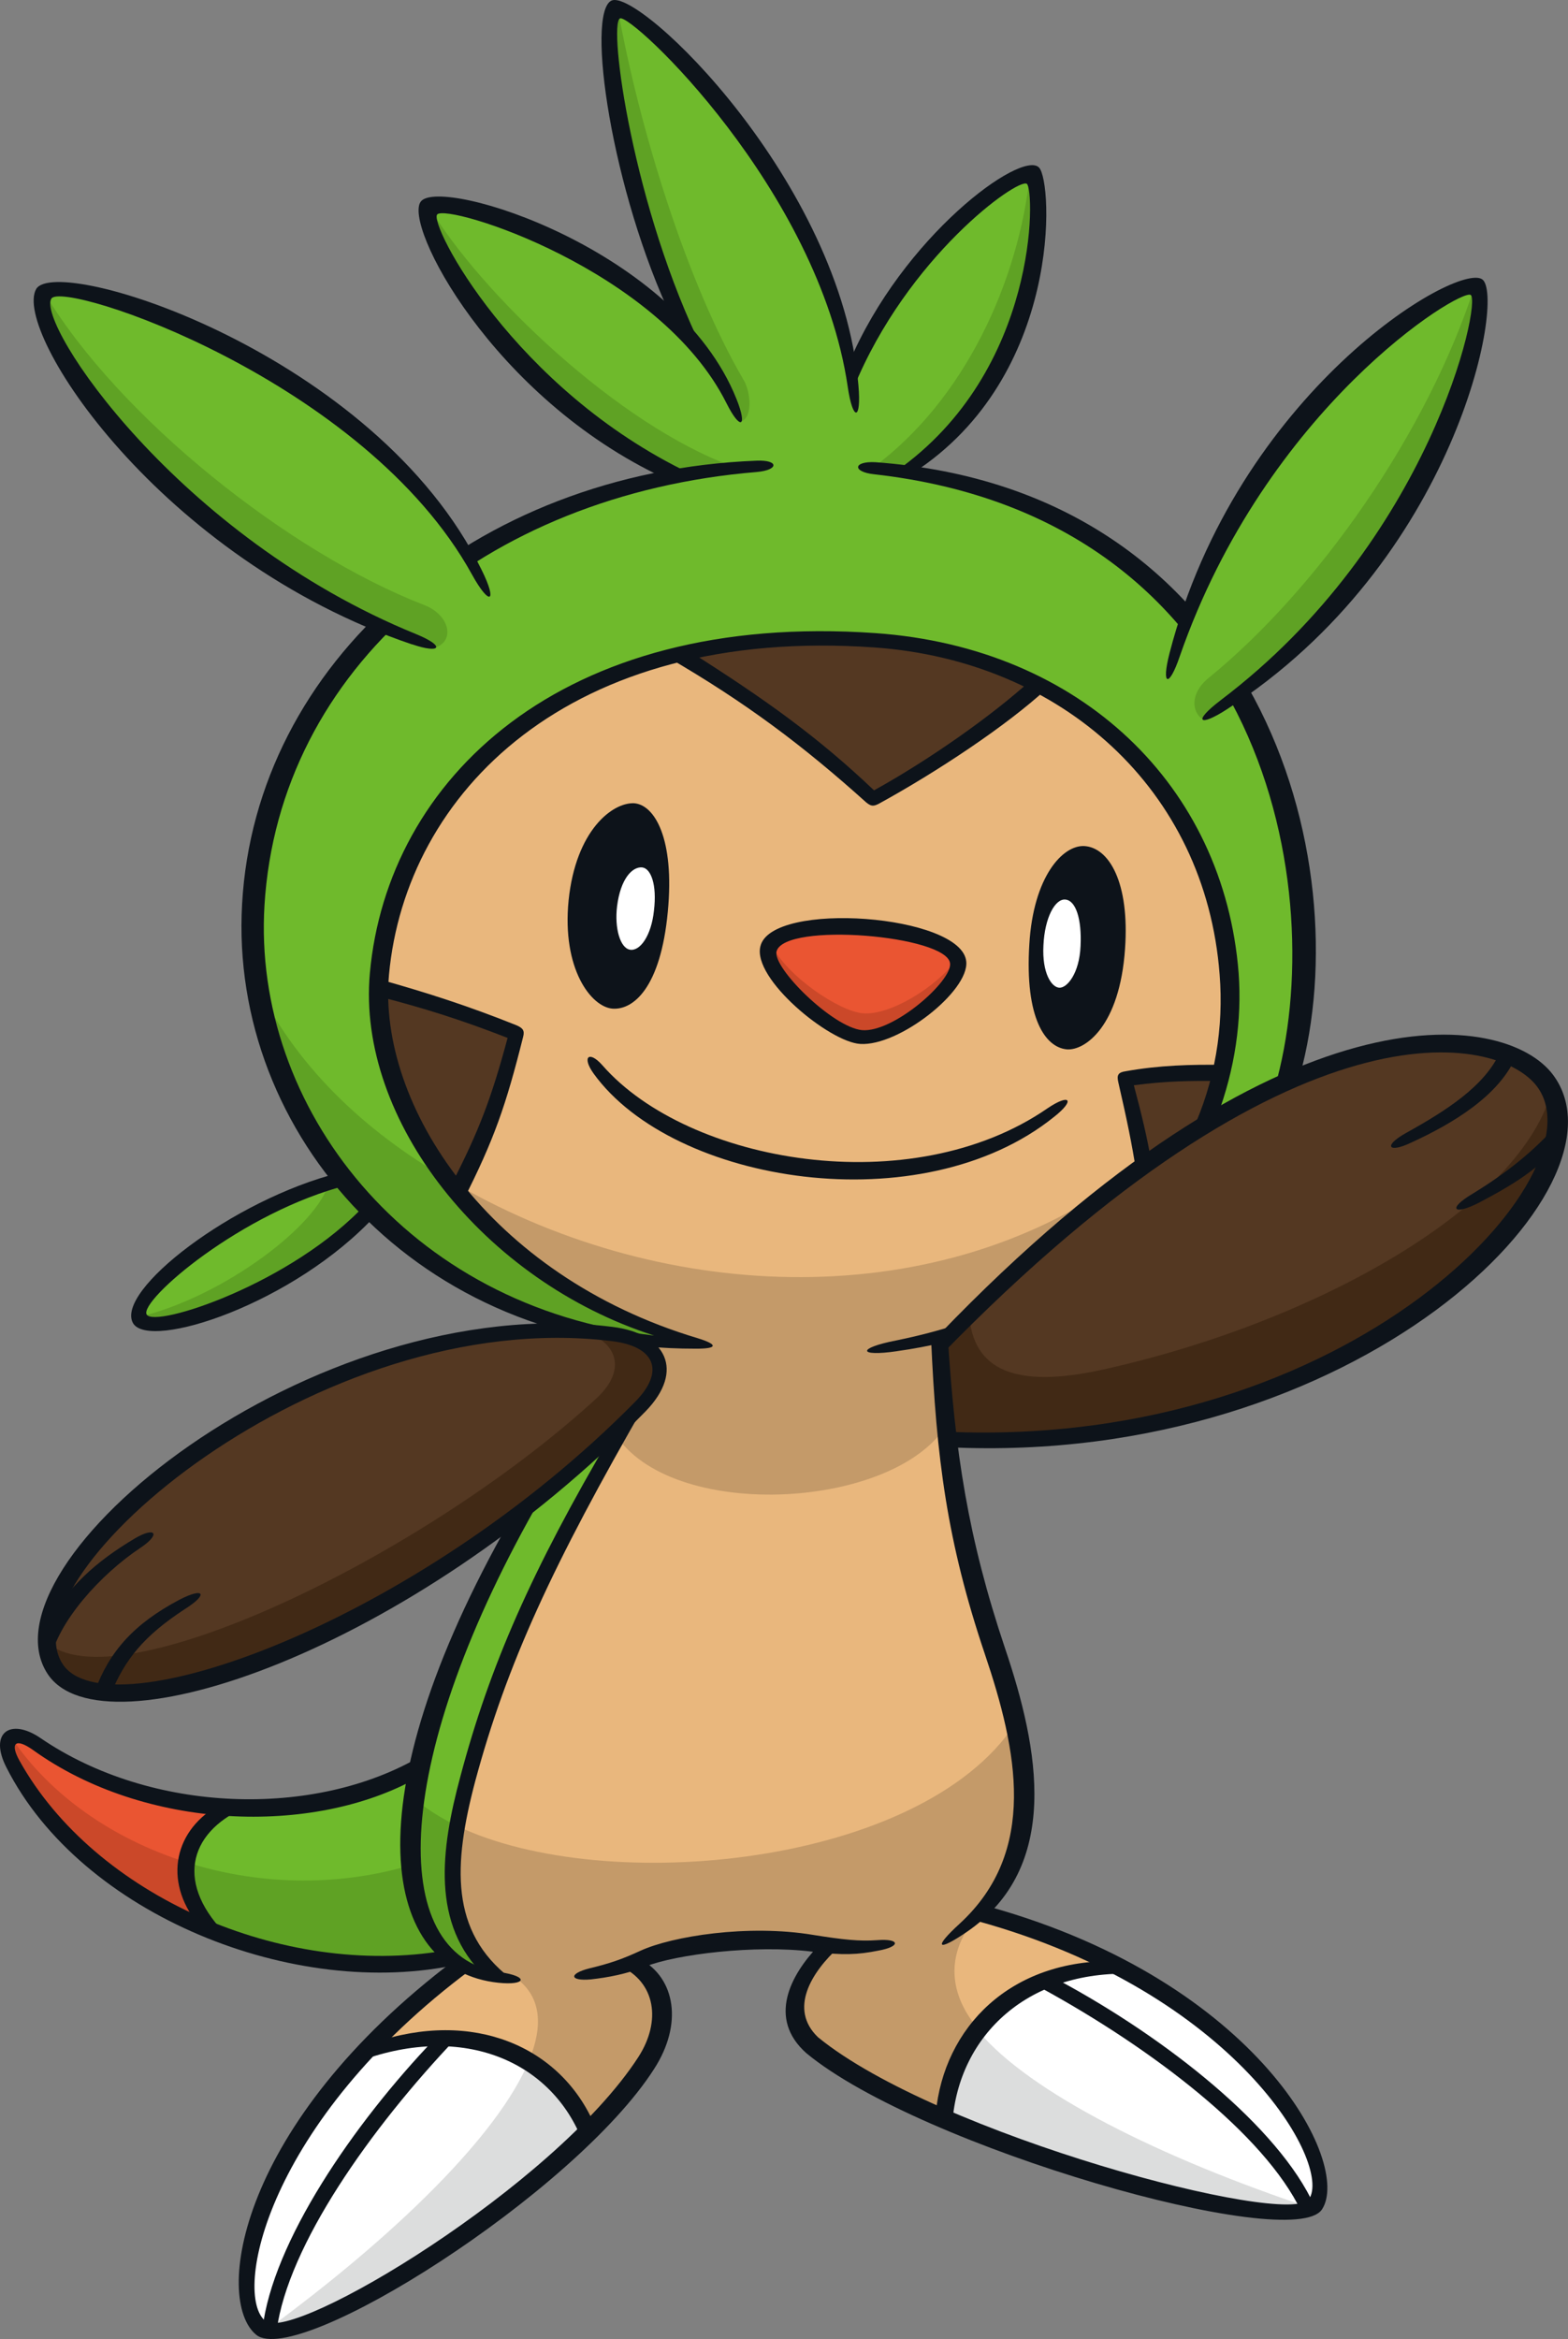 <?xml version="1.0" encoding="UTF-8"?>
<!-- Created with Inkscape (http://www.inkscape.org/) -->
<svg version="1.1" viewBox="0 0 122.82 183.1" xmlns="http://www.w3.org/2000/svg">
 <rect x="0" y="0" width="122.82" height="183.1" fill="#808080" stroke="none"/>
 <path d="m33.298 107.57-6.789 8.804-0.022 2.987 8.749-10.015z" fill="#fabe00"/>
 <path d="m36.268 85.343c-2.641 1.692-14.958 11.898-12.526 11.718 0 0 3.312-1.968 5.813-3.602 2.475-1.638 8.105-6.319 8.105-6.319z" fill="#fabe00"/>
 <path d="m25.584 116.71c-0.391 1.884-0.761 3.61-0.761 3.61-0.018 0.119 1.601-0.66 1.66-1.038l0.874-4.38c-0.557 0.564-1.148 1.153-1.774 1.806" fill="#542400"/>
 <path d="m70.886 36.956c11.287-7.626 10.901-22.423 10.045-23.267-0.821-0.83-9.941 5.295-14.225 15.607-2.206-15.339-17.069-29.235-18.494-28.551-1.485 0.745 0.652 14.832 5.683 25.472-6.9-7.607-19.108-11.107-20.178-9.891-1.071 1.25 5.6 14.315 19.403 20.915-18.305 3.295-32.168 16.119-33.249 33.606-1.028 16.803 13.174 34.431 35.415 34.44l12.994 0.418c1.627-0.237 4.106-0.664 6.174-1.262 6.598-7.354 18.391-16.325 26.57-19.865 5.089-29.803-11.296-44.843-30.129-47.626" fill="#6fba2c"/>
 <path d="m54.541 105.13c-16.096-4.552-25.805-17.485-24.798-28.868 1.377-14.831 14.634-27.832 38.793-26.13 15.228 1.067 26.658 11.502 27.755 26.127 0.315 3.936-0.336 7.981-1.919 11.772-6.419 4.129-12.277 8.694-20.686 17.064 0.085 8.159 1.254 15.372 3.735 22.673 3.658 10.803 4.234 16.456-1.066 22.461 3.526 1.096 7.2 2.173 10.182 3.506-6.059 0.781-11.908 5.7-12.387 11.831-13.137-3.811-13.195-9.503-8.17-13.125-5.109-1.2-11.848-0.811-16.358 1.189 4.005 3.005 2.98 6.902-3.527 13.282-2.408-5.822-8.854-9.113-17.796-6.319 3.499-3.158 4.895-4.537 7.699-6.711 1.173 0.497 2.279 0.776 3.066 0.822-3.715-2.62-4.276-7.129-2.8-13.909 1.724-7.848 5.925-17.397 12.69-29.501 2.614-1.983 4.235-4.838 0.855-6.29 1.526 0.102 3.272 0.241 4.733 0.131" fill="#e9b77d"/>
 <path d="m48.951 111.28c-2.561 2.425-4.725 4.361-8.11 7.032-9.882 17.726-12.526 34.215-2.342 36.291-2.948-2.974-3.708-7.187-2.746-11.425 2.332-10.121 7.616-23.04 13.197-31.897" fill="#6fba2c"/>
 <path d="m32.737 138.45c-4.999 2.574-10.509 3.494-15.337 3.023-3.63 2.485-3.782 6.35-0.874 9.713 7.184 2.491 12.51 3.228 18.755 2.098-3.354-3.09-4.005-8.549-2.543-14.833" fill="#6fba2c"/>
 <path d="m17.398 141.47c-5.429-0.591-10.232-1.935-14.441-4.982-1.784-1.293-2.772-0.599-1.933 1.462 1.909 4.571 8.126 9.846 15.383 13.105-2.39-2.771-3.069-6.203 0.992-9.587" fill="#ea5532"/>
 <path d="m74.256 112.69c31.994 1.441 52.606-20.365 46.802-28.128-3.11-4.133-19.447-8.193-47.541 20.847 0.221 2.43 0.359 4.055 0.74 7.28" fill="#543822"/>
 <path d="m26.854 92.263c-8.25 2.038-16.934 9.072-15.91 10.92 0.92 1.678 12.19-2.193 18.108-8.502-0.931-0.821-1.707-1.692-2.197-2.419" fill="#6fba2c"/>
 <path d="m46.096 166.91c-3.207-7.609-11.301-8.541-17.568-6.314-6.588 5.889-11.81 20.054-7.81 21.775 3.025 1.308 17.372-7.556 25.379-15.461" fill="#fff"/>
 <g fill="#543822">
  <path d="m29.64 77.362c3.929 1.131 8.248 2.375 10.696 3.525-1.109 4.975-2.117 7.825-4.507 12.223-3.321-3.122-6.624-11.324-6.188-15.748"/>
  <path d="m52.908 51.158c5.647 3.395 10.981 7.015 15.485 11.409 5.254-3.013 9.575-5.971 12.86-8.974-5.595-3.52-17.212-4.909-28.343-2.435"/>
  <path d="m95.696 84.017c-2.384-0.106-5.465 0.063-7.627 0.497 0.571 2.084 1.16 4.638 1.49 6.671 1.386-1.103 3.123-2.231 4.926-3.244 0.511-1.393 0.854-2.467 1.206-3.922"/>
 </g>
 <path d="m60.226 74.268c-0.55 1.888 4.815 6.697 7.243 6.922 2.697 0.236 7.816-3.926 7.599-5.847-0.328-2.898-14.028-3.929-14.842-1.075" fill="#ea5532"/>
 <path d="m75.915 102.95c0.331 4.312 3.615 5.77 10.439 4.271 16.903-3.732 32.924-12.875 35.239-22.015 4.216 11.426-22.255 29.797-47.444 27.411-0.167-2.693-0.272-4.374-0.424-7.353 0.72-0.844 1.272-1.498 2.191-2.314" fill="#412915"/>
 <path d="m35.152 92.35c4.008 5.227 12.405 11.091 19.436 12.778-1.98-4e-3 -3.595-0.102-5.203-0.451 2.903 0.85 3.518 3.554-0.332 6.695l-0.665 1.179c4.724 6.581 21.705 5.539 25.756-1.01-0.235-2.104-0.413-3.865-0.366-6.575 3.244-3.317 9.209-8.578 14.148-12.713-15.1 10.824-36.607 9.724-52.772 0.096" fill="#c49a69"/>
 <path d="m49.385 104.67c-0.221-0.064-0.461-0.1-0.696-0.147 0.221 0.064 0.458 0.101 0.696 0.147" fill="#c49a69"/>
 <g fill="#5fa224">
  <path d="m35.152 92.35c-6.682-3.819-12.143-9.075-15.187-15.59 3.393 16.803 15.021 25.576 28.723 27.77 0.238 0.037 0.476 0.097 0.696 0.147 1.608 0.349 3.222 0.447 5.203 0.451-7.031-1.686-15.428-7.551-19.436-12.778"/>
  <path d="m25.779 92.529c-0.834 3.36-8.214 8.898-14.672 10.506 1.734 2.017 11.722-2.086 17.896-8.437-0.725-0.731-1.52-1.549-1.989-2.322z"/>
  <path d="m33.513 16.046c4.149 6.964 14.946 17.213 23.838 20.451-2.096 0.299-2.842 0.396-4.524 0.71-12.289-6.165-20.064-18.241-19.315-21.161"/>
  <path d="m48.415 0.808c1.685 9.318 5.397 21.369 9.832 28.937 0.564 0.938 0.736 2.998-0.231 3.245-1.069-2.501-2.542-5.071-4.145-6.698-4.378-8.624-7.532-23.931-5.456-25.484"/>
  <path d="m80.696 13.491c-0.899 8.555-5.141 17.783-12.235 23.053 0.758 0.059 1.364 0.162 2.24 0.357 10.273-5.889 11.911-22.041 9.995-23.41"/>
 </g>
 <path d="m60.452 73.993c1.168 2.406 5.292 5.19 7.16 5.333 2.074 0.162 5.653-1.98 7.309-4.197 0.449 1.949-4.566 6.248-7.382 5.983-2.806-0.217-8.178-5.438-7.086-7.12" fill="#cb4829"/>
 <path d="m76.767 158.99c-2.545-2.873-2.627-6.006-0.464-8.718 4.022-4.151 4.925-9.635 3.197-15.315-7.338 11.121-31.994 13.542-43.655 8.001-0.631 4.032-0.569 8.584 3.002 11.882 0.604 0.095 1.164 0.112 1.688 0.097 1.849 1.432 2.022 3.656 0.906 6.353 1.819 1.164 3.573 3.024 4.623 5.441 1.035-1.015 2.016-2.056 2.924-3.13 3.349-3.915 3.944-7.333 0.761-10.066 4.188-1.675 10.494-1.981 15.941-1.101-3.732 2.605-3.503 6.86-0.207 9.099 2.592 1.746 5.553 3.166 8.662 4.276 0.16-2.469 1.099-4.948 2.624-6.819" fill="#c49a69"/>
 <path d="m35.843 142.96c-1.419-0.693-2.679-1.493-3.663-2.429-1.159 10.547 3.073 13.741 6.667 14.319-3.566-3.308-3.629-7.86-3.004-11.89" fill="#5fa224"/>
 <path d="m41.446 161.29c-2.348 5.769-10.491 13.746-20.667 21.18 2.362 0.539 15.681-6.197 25.29-15.74-1.064-2.413-2.812-4.282-4.623-5.441" fill="#dcdddd"/>
 <path d="m16.218 150.95c5.383 2.251 11.856 3.476 19.053 2.271-1.921-1.925-2.852-4.386-3.069-7.221-6.03 1.785-12.229 1.499-17.637-0.229-0.252 1.57 0.363 3.23 1.653 5.179" fill="#5fa224"/>
 <path d="m0.92 136.06c-1.745 1.655 4.503 10.39 15.3 14.885-1.29-1.95-1.906-3.61-1.653-5.179-5.77-1.823-10.691-5.296-13.646-9.707" fill="#cb4829"/>
 <path d="m84.932 66.231c-1.708-0.083-3.986 2.414-4.304 7.666-0.372 5.856 1.277 8.11 2.951 8.25 1.403 0.096 4.129-1.792 4.545-7.883 0.363-5.159-1.241-7.917-3.192-8.033" fill="#0d131a"/>
 <path d="m49.648 62.878c-1.694-0.054-4.544 2.13-5.11 7.601-0.534 5.36 1.76 8.339 3.432 8.479 1.646 0.123 3.781-1.654 4.338-7.585 0.553-5.776-1.062-8.402-2.66-8.495" fill="#0d131a"/>
 <path d="m83.448 70.419c-0.801-0.074-1.618 1.399-1.717 3.596-0.115 2.168 0.639 3.271 1.237 3.303 0.601 0.045 1.582-1.099 1.671-3.27 0.101-2.117-0.375-3.558-1.191-3.629" fill="#fff"/>
 <path d="m50.332 67.904c-0.814-0.094-1.731 0.907-1.998 3.046-0.209 1.729 0.252 3.272 1.015 3.395 0.807 0.13 1.669-1.136 1.871-3.033 0.26-2.105-0.256-3.319-0.899-3.405" fill="#fff"/>
 <g fill="#0d131a">
  <path d="m99.862 85.111c4.371-15.198-0.647-44.532-31.407-47.986-1.715-0.187-1.629-1.038 0.122-0.942 30.104 2.183 37.925 31.091 33.232 48.051z"/>
  <path d="m52.059 37.431c-13.507-6.296-20.56-19.97-19.078-21.677 1.634-1.927 20.03 3.776 24.705 15.476 0.895 2.234 0.297 2.485-0.778 0.34-5.255-10.5-21.861-15.654-22.662-14.783-0.664 0.767 6.032 13.666 19.769 20.257z"/>
  <path d="m52.685 25.038c-4.789-10.057-6.812-24-4.793-24.99 2.141-1.018 17.982 14.146 19.347 30.108 0.248 2.796-0.438 2.873-0.84 0.102-2.265-15.415-16.956-29.236-17.836-28.815-0.933 0.444 1.01 14.911 6.54 26.05z"/>
  <path d="m70.178 36.897c11.242-7.89 10.88-22.094 10.252-22.507-0.703-0.484-9.36 5.711-13.566 15.973l-0.36-1.96c4.198-9.912 13.515-16.689 14.879-15.29 1.098 1.089 1.832 16.338-9.85 23.902z"/>
  <path d="m35.33 92.784c2.196-4.255 3.163-6.83 4.431-11.534-3.605-1.408-6.559-2.336-10.089-3.245l0.073-1.334c3.759 1.058 6.9 2.064 10.719 3.592 0.467 0.209 0.656 0.39 0.509 0.918-1.339 5.343-2.27 8.038-4.696 12.807z"/>
  <path d="m81.978 53.922c-3.092 2.854-8.58 6.501-13.174 9.014-0.427 0.213-0.602 0.162-0.967-0.132-4.902-4.407-9.382-7.787-15.556-11.368l1.732-0.445c5.912 3.738 10.061 6.702 14.449 10.879 4.38-2.422 9.223-5.849 12.233-8.571z"/>
  <path d="m88.983 91.639c-0.302-2.008-0.725-4.043-1.388-6.921-0.129-0.561-0.018-0.773 0.585-0.861 2.632-0.469 5.09-0.533 7.643-0.5l-0.257 1.271c-2.247-0.038-4.275-5.28e-4 -6.753 0.327 0.656 2.451 1.046 4.147 1.336 5.802z"/>
  <path d="m47.191 83.398c6.721 7.673 24.193 10.728 34.867 3.357 1.769-1.191 2.18-0.64 0.504 0.677-10.349 8.331-29.813 5.258-36.063-3.389-0.951-1.325-0.354-1.834 0.692-0.645"/>
  <path d="m60.831 74.462c-0.364 1.264 4.386 5.956 6.684 6.178 2.451 0.219 7.069-3.834 6.902-5.226-0.228-2.186-12.914-3.265-13.586-0.952m6.553 7.259c-2.406-0.133-8.473-5.104-7.822-7.646 0.866-3.61 15.801-2.484 16.124 1.2 0.225 2.308-5.276 6.638-8.302 6.446"/>
  <path d="m29.45 95.112c-6.419 6.973-17.763 10.629-19.028 8.471-1.427-2.516 7.779-9.662 16.15-11.776l0.734 0.937c-8.402 2.118-16.414 9.082-15.819 10.156 0.608 1.097 11.418-2.423 17.182-8.66z"/>
  <path d="m74.18 112.08c31.781 1.36 51.352-20.198 46.216-27.024-3.027-4.054-18.994-7.416-46.704 21.043l-0.141-1.608c26.763-27.837 44.364-25.377 48.101-20.347 6.566 8.791-15.344 30.678-47.375 29.149z"/>
  <path d="m118.71 82.774c-1.307 2.96-4.776 5.124-8.228 6.695-1.696 0.81-2.18 0.252-0.381-0.76 3.138-1.742 6.23-3.689 7.417-6.395z"/>
  <path d="m121.73 90.074c-1.711 1.759-3.539 2.842-5.897 4.081-1.973 1.011-2.499 0.484-0.472-0.716 2.578-1.579 4.879-3.378 6.664-5.486z"/>
  <path d="m74.23 104.5c0.563 9.148 1.59 15.886 4.495 24.534 2.655 7.849 4.446 17.126-3.022 22.216-2.264 1.538-2.656 1.274-0.512-0.682 6.133-5.655 4.503-13.538 1.943-21.111-2.954-8.758-3.794-15.321-4.204-24.682z"/>
  <path d="m68.786 152.7c-1.552 0.312-2.766 0.378-5.178 0.077-4.475-0.555-10.642 0.213-13.026 1.158-1.518 0.599-2.953 0.863-4.308 1.015-1.654 0.147-1.758-0.443-0.107-0.864 1.569-0.378 2.515-0.694 4.013-1.385 2.442-1.119 8.384-2.091 13.527-1.232 2.317 0.371 3.616 0.51 5 0.409 1.818-0.144 1.863 0.508 0.075 0.823"/>
  <path d="m42.435 117.16c-11.71 20.314-12.299 35.933-3.292 37.22 2.34 0.334 2.063 1.06-0.106 0.833-9.125-0.953-11.656-14.084 0.939-36.242z"/>
  <path d="m37.977 154.69c-4.225-4.029-3.453-9.912-1.925-15.59 2.301-8.676 5.573-16.121 11.856-26.804l2.737-2.571c-7.386 12.812-10.952 20.551-13.415 29.684-1.747 6.593-1.972 11.792 2.73 15.436z"/>
  <path d="m50.166 153.37c2.734 1.487 3.342 5.073 1.072 8.586-6.233 9.743-27.921 23.441-31.166 20.818-3.323-2.71-1.505-16.503 15.58-29.374l1.245 0.772c-16.075 11.961-18.68 25.491-16.103 27.524 2.164 1.708 22.627-10.528 29.194-20.647 1.849-2.85 1.342-5.893-1.415-7.141z"/>
  <path d="m45.567 167.46c-2.541-6.3-9.605-9.142-17.729-5.995l1.389-1.548c7.813-2.672 14.711 0.257 17.361 6.467z"/>
  <path d="m20.558 182.33c0.772-6.756 7.079-16.039 13.531-22.762l1.653-0.016c-6.755 7.091-13.176 16.231-14.071 22.87z"/>
  <path d="m88.055 154.31c-9.198 1.117-13.179 6.672-13.159 11.677l-1.371-0.484c0.098-5.041 4.258-10.67 12.796-11.99z"/>
  <path d="m35.974 153.76c-12.859 2.87-29.628-3.868-35.464-15.389-1.404-2.723 0.294-3.914 2.64-2.328 8.673 5.939 21.524 6.333 29.861 1.407l-0.294 1.708c-8.224 4.609-21.425 4.102-30.143-2.174-1.419-1-1.781-0.472-1.05 0.84 5.908 10.599 20.624 17.022 33.31 14.876z"/>
  <path d="m15.774 150.94c-2.984-3.378-2.293-7.472 1.229-9.544l2.072 0.153c-4.317 1.956-5.42 5.976-1.138 10.113z"/>
  <path d="m73.917 105.09c-1.175 0.271-2.381 0.503-3.634 0.677l-0.015 5e-3c-3.08 0.45-3.15-0.237-0.1-0.834 1.768-0.361 3.43-0.79 4.984-1.308z"/>
  <path d="m93.331 88.655c1.855-3.983 2.533-8.268 2.2-12.378-1.108-14.501-12.386-24.551-27.026-25.592-24.012-1.695-36.739 11.467-38.036 25.625-0.908 10.165 7.814 23.543 24.149 28.437 1.65 0.502 1.616 0.84-0.132 0.83-21.728 0.042-36.543-16.774-35.523-34.803 1.039-18.826 18.037-33.828 40.307-34.713 1.746-0.07 1.752 0.735-0.001 0.889-21.358 1.759-37.419 15.389-38.552 33.914-0.96 15.728 11.122 31.485 30.522 33.684-13.301-4.242-23.311-16.863-22.267-28.368 1.363-15.102 14.902-28.354 39.61-26.618 16.134 1.141 27.29 12.003 28.438 26.6 0.273 3.671-0.284 7.54-1.694 11.276z"/>
 </g>
 <path d="m50.165 110.12c2.971-2.995 1.259-5.236-2.24-5.69-23.492-2.946-48.594 18.593-43.602 26.195 3.982 6.025 28.127-2.542 45.842-20.504" fill="#543822"/>
 <path d="m33.722 50.567c-19.835-6.931-31.852-24.861-30.275-27.559 1.229-2.173 26.664 6.192 34.627 23.123 1.571 3.283-1.115 5.582-4.352 4.437" fill="#6fba2c"/>
 <path d="m91.58 52.597c5.81-21.056 22.797-31.126 24.084-30.138 1.292 1.045-2.749 21.402-20.913 33.48-1.987 1.339-4.13 0.207-3.17-3.343" fill="#6fba2c"/>
 <path d="m3.473 22.916c5.871 9.808 19.212 20.369 29.752 24.446 1.958 0.745 2.486 2.797 0.839 3.346-19.526-7.342-31.972-23.346-30.595-27.792" fill="#5fa224"/>
 <path d="m115.53 22.34c-3.705 11.529-12.293 23.753-20.867 30.738-1.491 1.216-1.309 2.702-0.431 3.251 16.32-9.981 23.866-32.625 21.297-33.989" fill="#5fa224"/>
 <path d="m3.675 128.56c5.344 4.854 29.412-6.613 43.007-19.06 2.738-2.498 1.315-4.748-1.221-5.303 6.198-0.037 8.128 2.799 3.971 6.892-7.161 7.015-23.098 18.556-34.898 20.829-8.018 1.539-10.255 0.107-10.858-3.358" fill="#412915"/>
 <g fill="#0d131a">
  <path d="m32.271 50.444c-19.764-6.689-31.306-24.525-29.438-27.816 1.606-2.786 26.623 5.069 34.889 21.979 1.278 2.566 0.644 2.898-0.758 0.358-8.406-15.237-32.044-23.063-32.94-21.587-1.185 1.945 9.854 18.645 28.57 26.262 2.347 0.962 1.928 1.569-0.326 0.794"/>
  <path d="m95.581 54.838c16.497-12.446 20.488-31.225 19.615-31.75-0.823-0.521-16.005 8.793-22.782 28.277-0.85 2.515-1.467 2.333-0.805-0.234 5.286-20.418 22.517-30.658 24.495-29.262 1.845 1.305-1.993 22.084-20.028 33.673-2.16 1.395-2.659 0.945-0.494-0.702"/>
  <path d="m4.892 130.24c3.476 5.446 27.743-3.156 44.856-20.504 2.348-2.366 1.615-4.356-1.896-4.76-22.949-2.764-47.359 18.406-42.96 25.263m-1.157 0.807c-5.605-8.512 20.507-30.154 44.242-27.175 4.201 0.519 5.694 3.424 2.59 6.612-18.338 18.729-42.546 27.027-46.831 20.563"/>
  <path d="m7.434 132.37c1.142-3.107 3.071-5.265 6.622-7.142 1.951-1.006 2.276-0.433 0.441 0.723-3.268 2.127-4.707 3.985-5.789 6.586z"/>
  <path d="m3.689 127.11c1.662-2.888 3.768-4.836 6.86-6.671 1.62-0.962 2.081-0.365 0.465 0.718-3.176 2.106-6.497 5.828-7.072 8.805z"/>
 </g>
 <path d="m73.937 165.78c0.733-8.225 8.157-11.581 14.805-11.372 8.07 3.599 17.364 15.496 14.08 18.355-2.482 2.168-18.849-1.898-28.885-6.983" fill="#fff"/>
 <path d="m76.644 159.01c3.996 4.778 14.184 9.891 26.142 13.867-2.085 1.234-16.824-1.119-28.886-7.276 0.277-2.623 1.372-4.936 2.743-6.591" fill="#dcdddd"/>
 <g transform="rotate(-19.046 -198.98 292.51)" fill="#0d131a">
  <path d="m95.412 245.87c-2.767 1.425-5.603 4.044-3.598 7.611 6.013 9.881 30.889 27.289 34.193 24.74 3.383-2.634 1.095-18.432-16.844-30.851l-1.262 0.743c17.236 11.844 20.032 27.038 17.409 29.013-2.202 1.659-25.887-14.261-32.225-24.525-1.448-2.818 1.123-4.973 3.908-6.159z"/>
  <path d="m100.86 262.34c2.682-6.241 9.556-9.531 17.607-6.202l-1.398-1.558c-7.751-2.847-14.417 0.513-17.206 6.662z"/>
  <path d="m125.53 277.77c-0.62-6.772-6.716-16.194-13.016-23.06l-1.652-0.053c6.594 7.241 12.808 16.523 13.554 23.18z"/>
 </g>
</svg>
